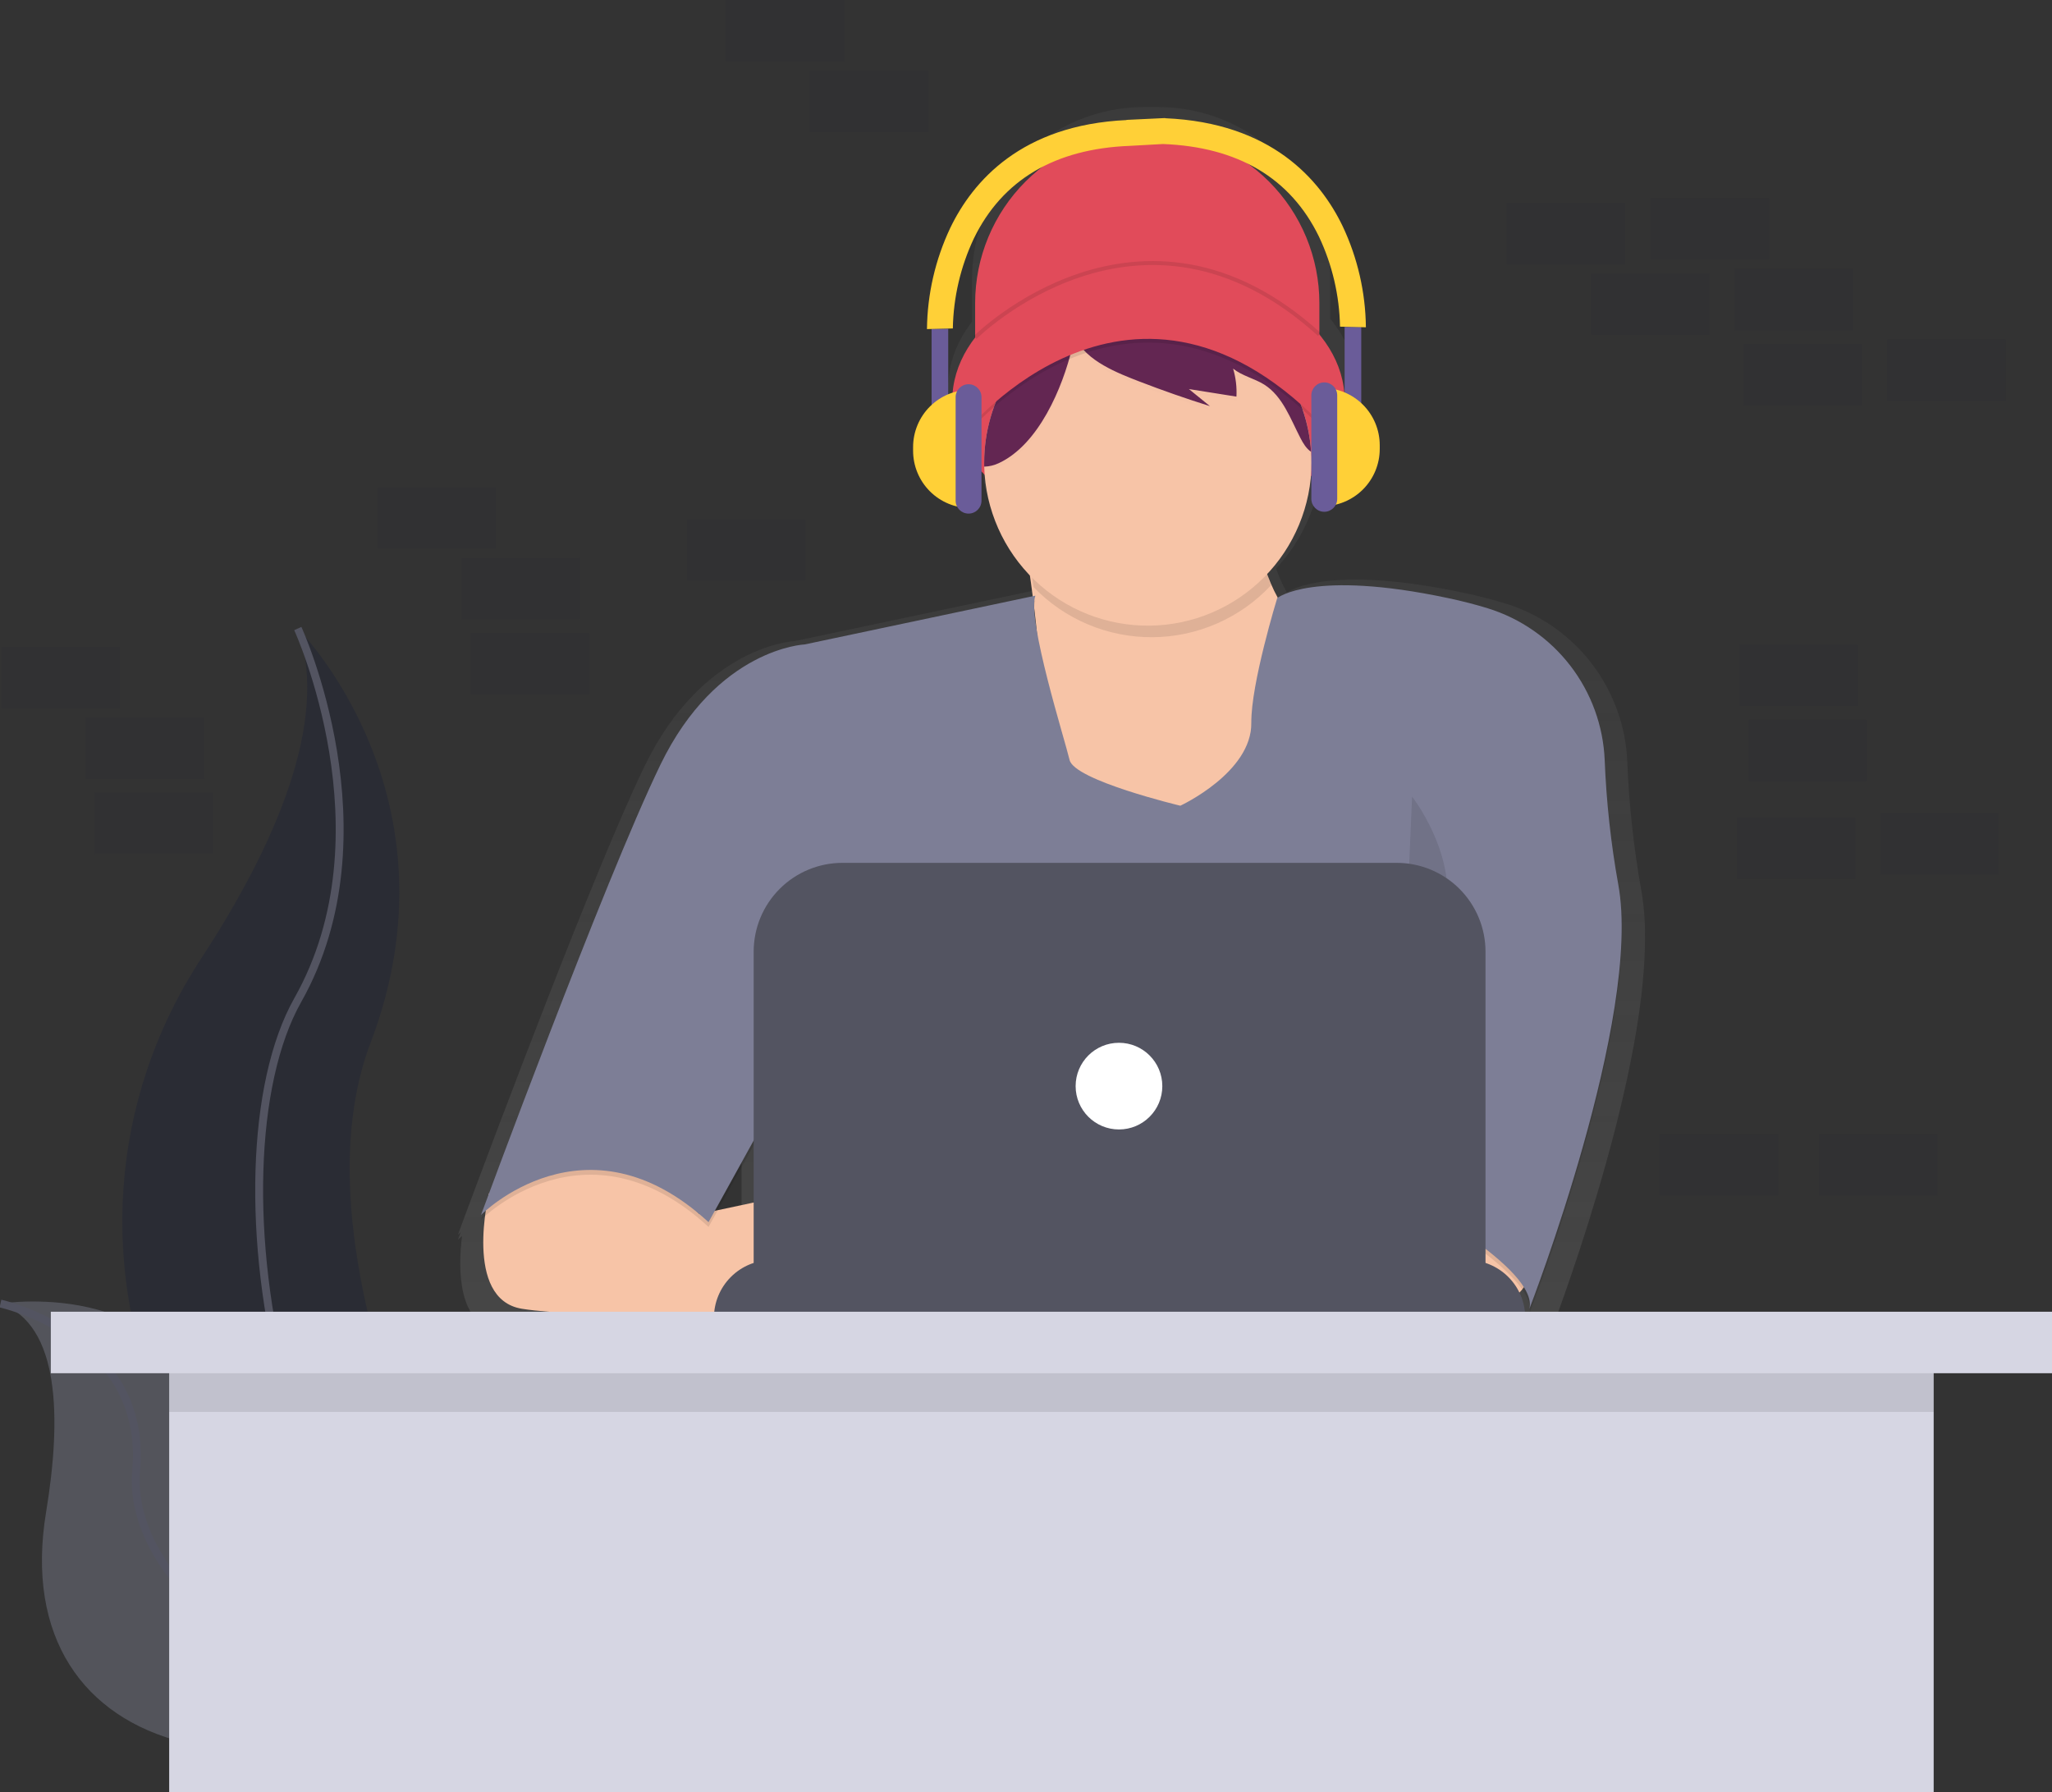 <svg width="521" height="455" viewBox="0 0 521 455" fill="none" xmlns="http://www.w3.org/2000/svg">
<rect x="0" y="0" width="521" height="455" fill="#333333" stroke="none"/>
<g clip-path="url(#clip0)">
<path opacity="0.2" d="M471.666 163.615H441.595V179.225H471.666V163.615Z" fill="#2A2C34"/>
<path opacity="0.2" d="M473.979 182.694H443.908V198.304H473.979V182.694Z" fill="#2A2C34"/>
<path opacity="0.2" d="M449.113 50.299H419.042V65.909H449.113V50.299Z" fill="#2A2C34"/>
<path opacity="0.2" d="M470.509 68.221H440.438V83.831H470.509V68.221Z" fill="#2A2C34"/>
<path opacity="0.2" d="M412.681 51.455H382.61V67.065H412.681V51.455Z" fill="#2A2C34"/>
<path opacity="0.2" d="M509.254 86.144H479.184V101.753H509.254V86.144Z" fill="#2A2C34"/>
<path opacity="0.2" d="M472.822 87.3H442.751V102.91H472.822V87.3Z" fill="#2A2C34"/>
<path opacity="0.2" d="M434.077 69.377H404.006V84.987H434.077V69.377Z" fill="#2A2C34"/>
<path opacity="0.2" d="M507.52 206.398H477.449V222.008H507.52V206.398Z" fill="#2A2C34"/>
<path opacity="0.2" d="M471.088 207.554H441.017V223.164H471.088V207.554Z" fill="#2A2C34"/>
<path d="M75.611 159.568C75.611 159.568 117.993 201.94 94.07 264.79C70.146 327.64 135.076 432.244 135.076 432.244C135.076 432.244 134.382 432.14 133.092 431.915C46.049 416.553 2.799 317.026 51.225 243.11C69.198 215.596 83.967 183.353 75.611 159.568Z" fill="#2A2C34"/>
<path d="M75.611 159.568C75.611 159.568 99.534 211.508 75.611 253.875C51.687 296.241 71.51 415.177 135.081 432.244" stroke="#535461" stroke-width="2" stroke-miterlimit="10"/>
<path d="M0.122 330.942C0.122 330.942 48.484 323.241 52.89 366.573C57.297 409.905 145.89 415.912 145.89 415.912C145.89 415.912 145.312 416.305 144.23 417.016C71.083 465.002 1.162 447.594 11.705 383.853C15.62 360.155 15.296 336.353 0.122 330.942Z" fill="#2A2C34"/>
<path opacity="0.2" d="M0.122 330.942C0.122 330.942 48.484 323.241 52.89 366.573C57.297 409.905 145.89 415.912 145.89 415.912C145.89 415.912 145.312 416.305 144.23 417.016C71.083 465.002 1.162 447.594 11.705 383.853C15.62 360.155 15.296 336.353 0.122 330.942Z" fill="#F5F5F5"/>
<path d="M0.122 330.942C0.122 330.942 37.658 339.18 34.576 373.302C31.494 407.424 90.323 448.351 145.89 415.912" stroke="#535461" stroke-width="2" stroke-miterlimit="10"/>
<path opacity="0.2" d="M30.435 164.193H0.364V179.803H30.435V164.193Z" fill="#2A2C34"/>
<path opacity="0.2" d="M51.832 182.116H21.761V197.726H51.832V182.116Z" fill="#2A2C34"/>
<path opacity="0.2" d="M214.33 0H184.259V15.61H214.33V0Z" fill="#2A2C34"/>
<path opacity="0.2" d="M451.426 287.916H421.355V303.526H451.426V287.916Z" fill="#2A2C34"/>
<path opacity="0.2" d="M54.145 201.194H24.074V216.804H54.145V201.194Z" fill="#2A2C34"/>
<path opacity="0.2" d="M235.726 17.923H205.655V33.532H235.726V17.923Z" fill="#2A2C34"/>
<path opacity="0.2" d="M125.853 123.723H95.782V139.333H125.853V123.723Z" fill="#2A2C34"/>
<path opacity="0.2" d="M147.249 141.646H117.178V157.255H147.249V141.646Z" fill="#2A2C34"/>
<path opacity="0.2" d="M204.499 131.817H174.428V147.427H204.499V131.817Z" fill="#2A2C34"/>
<path opacity="0.2" d="M149.562 160.724H119.491V176.334H149.562V160.724Z" fill="#2A2C34"/>
<path opacity="0.2" d="M491.906 287.916H461.835V303.526H491.906V287.916Z" fill="#2A2C34"/>
<path d="M416.741 226.118C414.794 215.285 413.6 204.33 413.167 193.332C412.783 184.274 409.605 175.557 404.071 168.376C398.536 161.194 390.915 155.901 382.252 153.22C379.095 152.249 375.619 151.341 371.779 150.526C338.123 143.38 327.899 149.618 326.737 150.439C325.752 148.65 324.896 146.793 324.175 144.883C324.117 144.687 324.065 144.49 324.007 144.305C330.668 137.203 334.727 128.055 335.521 118.352C341.136 112.663 344.415 105.795 344.415 98.4C344.415 92.041 341.986 86.074 337.736 80.911V70.863C337.736 59.276 333.131 48.163 324.936 39.969C316.74 31.776 305.625 27.173 294.035 27.173H290.49C284.751 27.173 279.068 28.303 273.766 30.499C268.464 32.694 263.647 35.912 259.589 39.969C255.531 44.026 252.312 48.843 250.115 54.144C247.919 59.444 246.789 65.126 246.789 70.863V81.692C242.932 86.67 240.746 92.353 240.746 98.389C240.746 105.627 243.892 112.357 249.293 117.976C250.031 128.035 254.275 137.516 261.286 144.768C261.524 146.409 261.766 148.173 262.003 150.034L201.804 162.748C201.804 162.748 178.592 163.702 163.637 194.546C150.99 220.672 125.823 287.795 118.369 307.775C117.022 311.395 116.258 313.47 116.258 313.47C116.258 313.47 116.507 313.222 116.975 312.794L116.258 314.742C116.258 314.742 116.623 314.372 117.317 313.765C116.264 322.125 116.114 336.48 127.066 338.267C136.25 339.764 159.913 340.383 177.788 340.631H179.025C190.874 340.788 199.89 340.788 199.89 340.788V340.631H392.135V338.66C392.137 336.872 391.777 335.102 391.077 333.457L391.343 333.133C392.371 334.491 393.056 336.078 393.338 337.758C393.316 337.921 393.285 338.084 393.245 338.244L393.361 337.949C393.406 338.474 393.367 339.003 393.245 339.516C393.245 339.516 417.909 275.983 417.643 238.045C417.714 234.05 417.412 230.057 416.741 226.118ZM263.004 158.62C262.685 156.807 262.481 154.977 262.391 153.139C262.391 153.139 262.391 153.104 262.391 153.087C262.605 154.873 262.813 156.724 263.004 158.62ZM188.278 295.085V310.227L178.794 312.256L188.278 295.085Z" fill="url(#paint0_linear)"/>
<path d="M291.287 33.284C302.878 33.284 313.993 37.887 322.189 46.081C330.384 54.274 334.988 65.387 334.988 76.974V95.614H247.586V76.974C247.586 65.387 252.191 54.274 260.386 46.081C268.582 37.887 279.697 33.284 291.287 33.284Z" fill="#E14B5A"/>
<path d="M291.594 135.945C319.105 135.945 341.408 120.624 341.408 101.725C341.408 82.825 319.105 67.504 291.594 67.504C264.083 67.504 241.781 82.825 241.781 101.725C241.781 120.624 264.083 135.945 291.594 135.945Z" fill="#E14B5A"/>
<path d="M259.662 134.875C259.662 134.875 270.071 189.261 259.662 203.929C249.253 218.597 291.468 224.401 291.468 224.401L335.163 208.514L341.276 169.402C341.276 169.402 314.675 154.428 320.186 124.18L259.662 134.875Z" fill="#F7C4A7"/>
<path d="M388.631 318.205C388.631 318.205 391.383 330.121 376.406 332.26C367.562 333.56 358.569 333.453 349.759 331.942L346.457 302.011H381.298L388.631 318.205Z" fill="#F7C4A7"/>
<path d="M124.157 302.954C124.157 302.954 117.542 329.832 132.519 332.26C147.497 334.688 202.492 334.705 202.492 334.705V302.907L177.591 308.226L154.216 285.817L124.157 302.954Z" fill="#F7C4A7"/>
<path opacity="0.1" d="M262.877 152.445L204.349 164.817C204.349 164.817 182.038 165.737 167.674 195.372C153.309 225.008 122.134 309.649 122.134 309.649C122.134 309.649 148.735 282.759 179.899 311.481L200.682 273.902L196.096 333.485H357.137V305.37C357.137 305.37 390.753 323.397 388.313 333.48C388.313 333.48 417.082 259.373 410.866 225.696C408.994 215.285 407.847 204.757 407.431 194.187C407.064 185.482 404.01 177.104 398.691 170.202C393.371 163.301 386.045 158.215 377.718 155.642C374.688 154.711 371.357 153.838 367.656 153.058C333.121 145.727 324.285 153.058 324.285 153.058C324.285 153.058 317.594 174.819 317.716 184.683C317.866 197.361 299.685 205.767 299.685 205.767C299.685 205.767 272.789 199.35 271.568 194.158C270.348 188.967 260.726 158.556 262.877 152.445Z" fill="black"/>
<path d="M262.876 151.225L204.348 163.598C204.348 163.598 182.038 164.517 167.673 194.153C153.309 223.788 122.127 308.44 122.127 308.44C122.127 308.44 148.729 281.551 179.892 310.273L200.676 272.694L196.09 332.26H357.137V304.151C357.137 304.151 390.752 322.177 388.312 332.26C388.312 332.26 417.082 258.153 410.865 224.476C408.994 214.065 407.846 203.537 407.43 192.967C407.063 184.262 404.01 175.884 398.69 168.983C393.37 162.081 386.044 156.995 377.718 154.423C374.688 153.492 371.357 152.619 367.656 151.838C333.121 144.507 324.284 151.838 324.284 151.838C324.284 151.838 317.594 173.6 317.715 183.463C317.865 196.141 299.684 204.548 299.684 204.548C299.684 204.548 272.788 198.13 271.568 192.939C270.348 187.747 260.725 157.336 262.876 151.225Z" fill="#7D7E96"/>
<path opacity="0.1" d="M322.683 148.629C320.224 141.671 319.673 134.181 321.087 126.938L260.563 137.627C260.563 137.627 261.437 142.201 262.426 149.052C266.336 153.108 271.031 156.328 276.225 158.514C281.419 160.699 287.004 161.806 292.639 161.767C298.274 161.727 303.843 160.542 309.006 158.284C314.169 156.025 318.818 152.741 322.671 148.629H322.683Z" fill="black"/>
<path d="M333.006 117.462C332.959 128.365 328.627 138.812 320.945 146.552C313.264 154.291 302.848 158.703 291.943 158.835C281.038 158.967 270.517 154.809 262.651 147.257C254.784 139.706 250.201 129.366 249.889 118.468C249.889 118.132 249.889 117.797 249.889 117.462C249.887 109.681 252.07 102.056 256.189 95.454C260.308 88.853 266.198 83.539 273.188 80.119C274.434 79.51 275.713 78.963 277.028 78.477C283.866 75.964 291.241 75.279 298.425 76.489C307.631 78.056 316.041 82.68 322.296 89.614C328.55 96.548 332.285 105.387 332.896 114.704C332.969 115.617 333.006 116.537 333.006 117.462Z" fill="#F7C4A7"/>
<g opacity="0.1">
<path opacity="0.1" d="M276.964 79.454L277.022 79.42C275.708 79.905 274.428 80.453 273.182 81.062C266.192 84.482 260.302 89.795 256.183 96.397C252.064 102.998 249.881 110.623 249.883 118.404C249.883 118.739 249.883 119.075 249.883 119.41C251.176 119.375 252.446 119.07 253.613 118.514C263.745 113.785 269.805 99.319 272.211 89.231C273.078 85.617 273.894 81.547 276.964 79.454Z" fill="black"/>
<path opacity="0.1" d="M308.776 80.617C305.487 79.106 302.012 78.034 298.443 77.431C301.37 78.104 303.984 79.746 305.862 82.091C306.782 83.342 307.545 84.701 308.135 86.138C302.603 83.72 296.612 82.532 290.576 82.657C284.541 82.782 278.604 84.216 273.177 86.861C275.785 92.578 283.876 95.695 289.277 97.782C295.191 100.063 301.166 102.15 307.204 104.043L301.86 99.707L313.929 101.626C314.059 99.225 313.773 96.819 313.085 94.515C315.398 96.377 318.463 97.001 320.972 98.562C325.674 101.528 327.634 107.234 330.196 112.177C330.873 113.484 331.671 114.82 332.891 115.646C332.398 108.178 329.897 100.981 325.652 94.816C321.408 88.65 315.578 83.745 308.776 80.617Z" fill="black"/>
</g>
<path d="M276.964 78.512L277.022 78.477C275.708 78.963 274.428 79.51 273.182 80.119C266.192 83.539 260.302 88.853 256.183 95.454C252.064 102.056 249.881 109.681 249.883 117.462C249.883 117.797 249.883 118.132 249.883 118.468C251.176 118.433 252.446 118.127 253.613 117.571C263.745 112.842 269.805 98.377 272.211 88.288C273.078 84.698 273.894 80.611 276.964 78.512Z" fill="#632652"/>
<path d="M308.775 79.68C305.485 78.169 302.011 77.098 298.441 76.494C301.369 77.168 303.983 78.81 305.86 81.154C306.781 82.405 307.544 83.764 308.133 85.201C302.602 82.783 296.611 81.596 290.575 81.72C284.539 81.845 278.603 83.279 273.176 85.924C275.784 91.642 283.874 94.758 289.275 96.845C295.189 99.127 301.165 101.214 307.202 103.106L301.859 98.77L313.928 100.69C314.057 98.288 313.772 95.883 313.083 93.579C315.396 95.44 318.461 96.065 320.971 97.626C325.673 100.591 327.633 106.298 330.195 111.241C330.871 112.548 331.669 113.883 332.89 114.71C332.396 107.241 329.895 100.045 325.651 93.879C321.407 87.714 315.576 82.808 308.775 79.68Z" fill="#632652"/>
<path opacity="0.1" d="M245.141 110.611C245.141 110.611 287.934 57.422 337.441 110.611L333.161 98.695C333.161 98.695 309.932 64.781 293.433 72.1C276.935 79.42 260.731 84.629 260.731 84.629L245.141 110.611Z" fill="black"/>
<path d="M245.141 109.668C245.141 109.668 287.934 56.479 337.441 109.668L333.161 97.753C333.161 97.753 309.932 63.839 293.433 71.158C276.935 78.478 260.731 83.687 260.731 83.687L245.141 109.668Z" fill="#E14B5A"/>
<path opacity="0.1" d="M209.993 224.251C209.993 224.251 200.827 248.695 213.659 270.693C226.491 292.692 202.354 301.861 202.354 301.861" fill="black"/>
<path opacity="0.1" d="M358.525 202.252C358.525 202.252 374.416 222.418 364.024 240.445C353.633 258.471 354.246 301.861 354.246 301.861" fill="black"/>
<path d="M195.934 319.887H372.583C376.474 319.887 380.206 321.433 382.957 324.183C385.708 326.934 387.254 330.665 387.254 334.555H181.269C181.269 330.666 182.814 326.936 185.564 324.186C188.314 321.435 192.044 319.889 195.934 319.887Z" fill="#535461"/>
<path d="M213.907 219.053H354.615C357.577 219.053 360.51 219.636 363.246 220.77C365.982 221.903 368.469 223.564 370.563 225.657C372.657 227.751 374.318 230.237 375.452 232.972C376.585 235.708 377.169 238.64 377.169 241.601V323.246H191.354V241.601C191.354 235.621 193.73 229.886 197.96 225.657C202.189 221.429 207.926 219.053 213.907 219.053Z" fill="#535461"/>
<path d="M284.105 286.737C290.183 286.737 295.11 281.811 295.11 275.735C295.11 269.658 290.183 264.732 284.105 264.732C278.028 264.732 273.101 269.658 273.101 275.735C273.101 281.811 278.028 286.737 284.105 286.737Z" fill="white"/>
<path opacity="0.1" d="M247.586 85.681C247.586 85.681 289.639 43.662 334.994 84.912" stroke="black" stroke-miterlimit="10"/>
<path d="M345.618 83.004H341.397V106.934H345.618V83.004Z" fill="#6A5C99"/>
<path d="M335.764 98.487C339.623 98.487 343.324 100.02 346.052 102.748C348.781 105.475 350.314 109.175 350.314 113.033V113.97C350.314 117.828 348.781 121.527 346.052 124.255C343.324 126.983 339.623 128.516 335.764 128.516V98.487Z" fill="#FFD037"/>
<path d="M339.517 100.366C339.517 98.552 338.046 97.082 336.232 97.082C334.418 97.082 332.948 98.552 332.948 100.366V126.643C332.948 128.456 334.418 129.926 336.232 129.926C338.046 129.926 339.517 128.456 339.517 126.643V100.366Z" fill="#6A5C99"/>
<path d="M236.53 107.402H240.751V83.472H236.53V107.402Z" fill="#6A5C99"/>
<path d="M246.384 128.984C242.525 128.984 238.824 127.452 236.096 124.724C233.367 121.996 231.834 118.296 231.834 114.438V113.501C231.834 111.591 232.21 109.7 232.942 107.935C233.673 106.17 234.745 104.566 236.096 103.216C237.447 101.865 239.051 100.794 240.816 100.063C242.581 99.332 244.473 98.955 246.384 98.955V128.984Z" fill="#FFD037"/>
<path d="M242.631 127.105C242.631 128.919 244.102 130.389 245.916 130.389C247.73 130.389 249.201 128.919 249.201 127.105V100.828C249.201 99.015 247.73 97.544 245.916 97.544C244.102 97.544 242.631 99.015 242.631 100.828V127.105Z" fill="#6A5C99"/>
<path d="M340.899 57.427C335.18 45.541 322.723 31.168 295.874 30.017V29.983H295.55L286.037 30.434V30.48C259.366 31.706 246.968 46.026 241.266 57.872C237.469 65.903 235.452 74.66 235.356 83.542L238.641 83.461L241.925 83.386C242.067 75.478 243.886 67.69 247.263 60.538C254.503 45.668 267.827 37.764 286.858 37.03L295.272 36.562C314.315 37.29 327.644 45.205 334.879 60.069C338.261 67.225 340.084 75.016 340.228 82.929L343.513 83.004L346.797 83.085C346.703 74.208 344.691 65.455 340.899 57.427Z" fill="#FFD037"/>
<path d="M490.958 334.746H42.955V455H490.958V334.746Z" fill="#D6D6E3"/>
<path opacity="0.1" d="M490.958 342.84H42.955V358.45H490.958V342.84Z" fill="black"/>
<path d="M521 333.011H12.901V348.621H521V333.011Z" fill="#D6D6E3"/>
</g>
<defs>
<linearGradient id="paint0_linear" x1="266.954" y1="340.816" x2="266.954" y2="27.173" gradientUnits="userSpaceOnUse">
<stop stop-color="#808080" stop-opacity="0.25"/>
<stop offset="0.54" stop-color="#808080" stop-opacity="0.12"/>
<stop offset="1" stop-color="#808080" stop-opacity="0.1"/>
</linearGradient>
<clipPath id="clip0">
<rect width="521" height="455" fill="white"/>
</clipPath>
</defs>
</svg>
